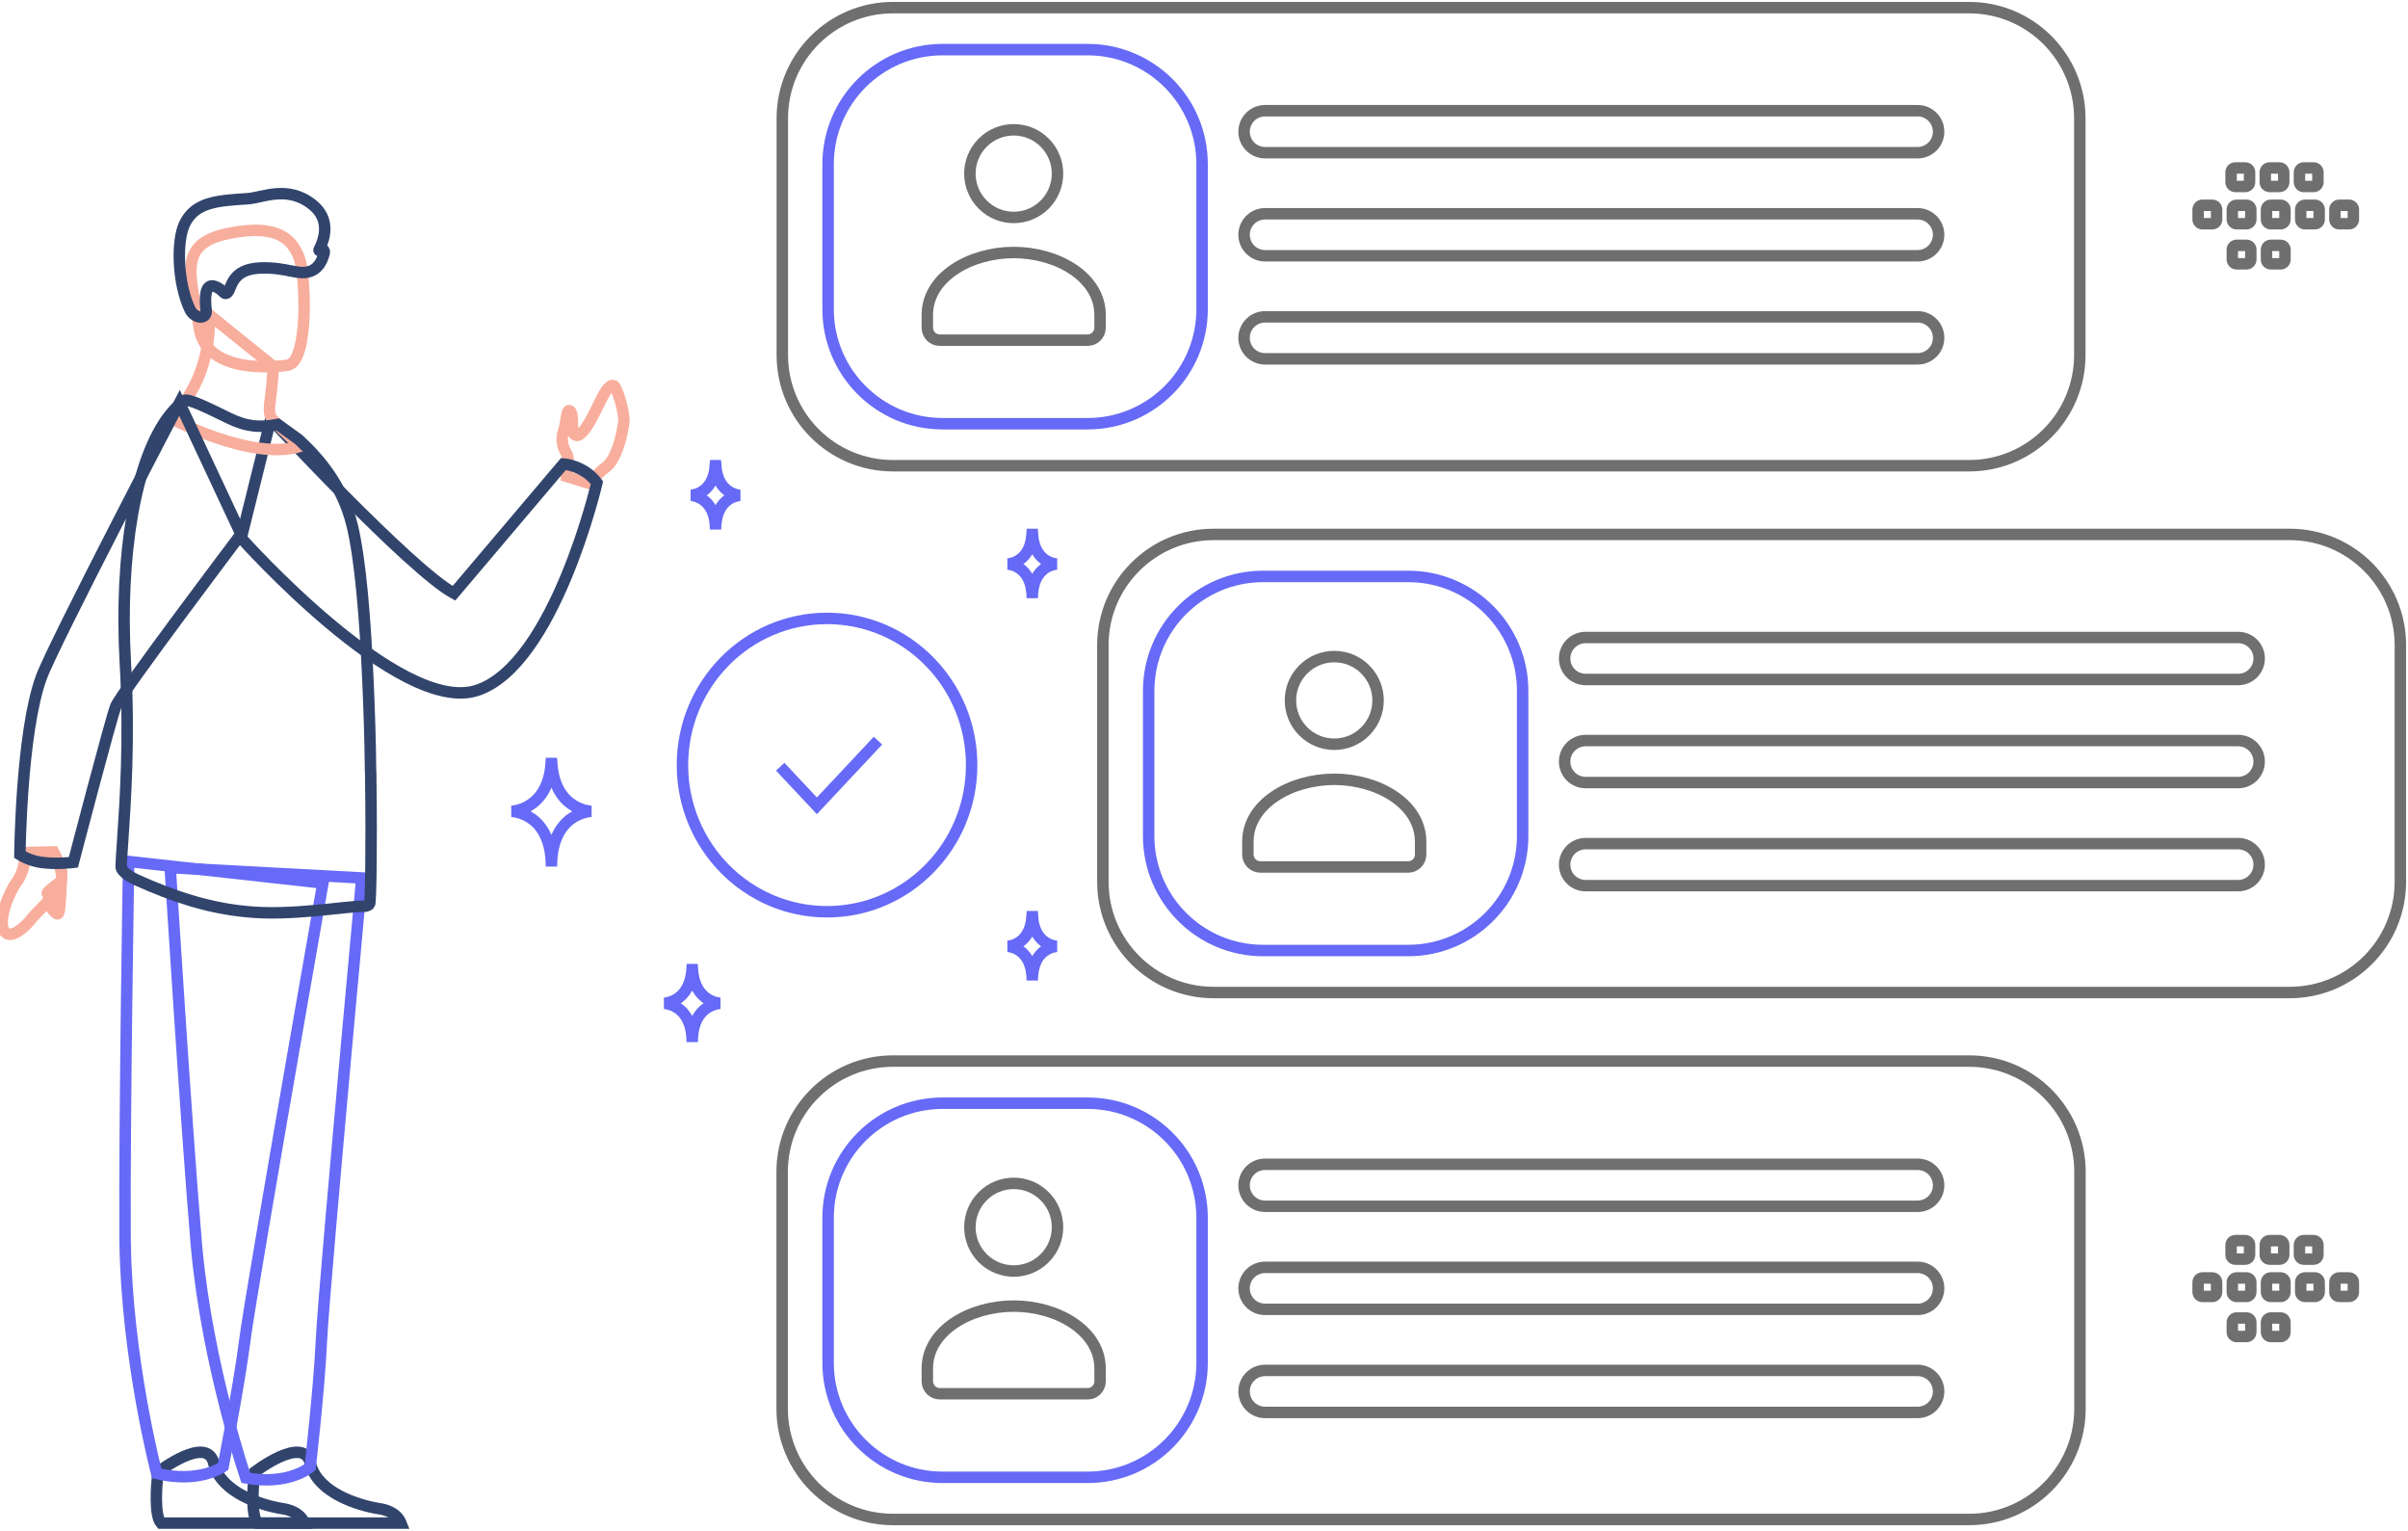 <svg width="631" height="401" viewBox="0 0 631 401" fill="none" xmlns="http://www.w3.org/2000/svg">
<g clip-path="url(#clip0_408_210)">
<path d="M516 2H234C217.984 2 205 14.984 205 31V93C205 109.016 217.984 122 234 122H516C532.016 122 545 109.016 545 93V31C545 14.984 532.016 2 516 2Z" stroke="#6F6F6F" stroke-width="3"/>
<path d="M285 13H247C230.431 13 217 26.431 217 43V81C217 97.569 230.431 111 247 111H285C301.569 111 315 97.569 315 81V43C315 26.431 301.569 13 285 13Z" stroke="#666AF6" stroke-width="3"/>
<path fill-rule="evenodd" clip-rule="evenodd" d="M288.267 82.555V85.831C288.267 87.64 286.818 89.108 285.033 89.108H246.233C244.448 89.108 243 87.64 243 85.831V82.502C243 72.588 254.181 66.146 265.633 66.146C277.086 66.146 288.267 72.591 288.267 82.502V82.555ZM273.751 37.363C278.235 41.846 278.235 49.115 273.751 53.599C269.268 58.083 261.999 58.083 257.515 53.599C253.031 49.115 253.031 41.846 257.515 37.363C261.999 32.879 269.268 32.879 273.751 37.363Z" stroke="#6F6F6F" stroke-width="3"/>
<path d="M502.5 29H331.5C328.462 29 326 31.462 326 34.5C326 37.538 328.462 40 331.5 40H502.5C505.538 40 508 37.538 508 34.5C508 31.462 505.538 29 502.5 29Z" stroke="#6F6F6F" stroke-width="3"/>
<path d="M502.5 56H331.5C328.462 56 326 58.462 326 61.5C326 64.538 328.462 67 331.5 67H502.5C505.538 67 508 64.538 508 61.5C508 58.462 505.538 56 502.5 56Z" stroke="#6F6F6F" stroke-width="3"/>
<path d="M502.5 83H331.5C328.462 83 326 85.462 326 88.5C326 91.538 328.462 94 331.5 94H502.5C505.538 94 508 91.538 508 88.5C508 85.462 505.538 83 502.5 83Z" stroke="#6F6F6F" stroke-width="3"/>
<path d="M516 277.957H234C217.96 277.957 204.957 290.96 204.957 307V369C204.957 385.04 217.96 398.043 234 398.043H516C532.04 398.043 545.043 385.04 545.043 369V307C545.043 290.96 532.04 277.957 516 277.957Z" stroke="#6F6F6F" stroke-width="3"/>
<path d="M285 289H247C230.431 289 217 302.431 217 319V357C217 373.569 230.431 387 247 387H285C301.569 387 315 373.569 315 357V319C315 302.431 301.569 289 285 289Z" stroke="#666AF6" stroke-width="3"/>
<path fill-rule="evenodd" clip-rule="evenodd" d="M288.267 358.555V361.831C288.267 363.64 286.818 365.108 285.033 365.108H246.233C244.448 365.108 243 363.64 243 361.831V358.502C243 348.588 254.181 342.146 265.633 342.146C277.086 342.146 288.267 348.591 288.267 358.502V358.555ZM273.751 313.363C278.235 317.846 278.235 325.115 273.751 329.599C269.268 334.083 261.999 334.083 257.515 329.599C253.031 325.115 253.031 317.846 257.515 313.363C261.999 308.879 269.268 308.879 273.751 313.363Z" stroke="#6F6F6F" stroke-width="3"/>
<path d="M502.5 305H331.5C328.462 305 326 307.462 326 310.5C326 313.538 328.462 316 331.5 316H502.5C505.538 316 508 313.538 508 310.5C508 307.462 505.538 305 502.5 305Z" stroke="#6F6F6F" stroke-width="3"/>
<path d="M502.5 332H331.5C328.462 332 326 334.462 326 337.5C326 340.538 328.462 343 331.5 343H502.5C505.538 343 508 340.538 508 337.5C508 334.462 505.538 332 502.5 332Z" stroke="#6F6F6F" stroke-width="3"/>
<path d="M502.5 359H331.5C328.462 359 326 361.462 326 364.5C326 367.538 328.462 370 331.5 370H502.5C505.538 370 508 367.538 508 364.5C508 361.462 505.538 359 502.5 359Z" stroke="#6F6F6F" stroke-width="3"/>
<path d="M600 140H318C301.984 140 289 152.984 289 169V231C289 247.016 301.984 260 318 260H600C616.016 260 629 247.016 629 231V169C629 152.984 616.016 140 600 140Z" stroke="#6F6F6F" stroke-width="3"/>
<path d="M369 151H331C314.431 151 301 164.431 301 181V219C301 235.569 314.431 249 331 249H369C385.569 249 399 235.569 399 219V181C399 164.431 385.569 151 369 151Z" stroke="#666AF6" stroke-width="3"/>
<path fill-rule="evenodd" clip-rule="evenodd" d="M372.267 220.555V223.831C372.267 225.64 370.818 227.108 369.033 227.108H330.233C328.448 227.108 327 225.64 327 223.831V220.502C327 210.588 338.181 204.146 349.633 204.146C361.086 204.146 372.267 210.591 372.267 220.502V220.555ZM357.751 175.363C362.235 179.846 362.235 187.115 357.751 191.599C353.268 196.083 345.999 196.083 341.515 191.599C337.031 187.115 337.031 179.846 341.515 175.363C345.999 170.879 353.268 170.879 357.751 175.363Z" stroke="#6F6F6F" stroke-width="3"/>
<path d="M586.5 167H415.5C412.462 167 410 169.462 410 172.5C410 175.538 412.462 178 415.5 178H586.5C589.538 178 592 175.538 592 172.5C592 169.462 589.538 167 586.5 167Z" stroke="#6F6F6F" stroke-width="3"/>
<path d="M586.5 194H415.5C412.462 194 410 196.462 410 199.5C410 202.538 412.462 205 415.5 205H586.5C589.538 205 592 202.538 592 199.5C592 196.462 589.538 194 586.5 194Z" stroke="#6F6F6F" stroke-width="3"/>
<path d="M586.5 221H415.5C412.462 221 410 223.462 410 226.5C410 229.538 412.462 232 415.5 232H586.5C589.538 232 592 229.538 592 226.5C592 223.462 589.538 221 586.5 221Z" stroke="#6F6F6F" stroke-width="3"/>
<path fill-rule="evenodd" clip-rule="evenodd" d="M216.722 238.845C195.798 238.845 178.833 221.641 178.833 200.423C178.833 179.204 195.798 162 216.722 162C237.646 162 254.611 179.204 254.611 200.423C254.611 221.641 237.646 238.845 216.722 238.845Z" stroke="#666AF6" stroke-width="3"/>
<path d="M230.063 194.019L214.057 211.095L204.448 200.851" stroke="#666AF6" stroke-width="3"/>
<path d="M163.478 110.435C162.885 115.016 161.298 120.538 158.729 122.413C155.816 124.542 154.916 126.802 154.916 126.802L151.955 125.889L148.416 124.798C148.416 124.798 148.41 124.437 148.432 123.835C148.45 123.239 148.505 122.404 148.622 121.464C148.622 121.464 149.297 120.013 148.351 118.603C147.406 117.196 146.971 114.781 147.637 113.094C148.299 111.412 148.437 107.603 149.063 107.573C150.581 107.488 149.542 112.915 150.38 113.681C151.133 114.379 151.778 113.931 151.893 113.835C151.901 113.829 151.909 113.823 151.917 113.816C155.592 111.07 158.311 100.223 160.81 101.027C161.742 101.326 163.734 108.485 163.478 110.435ZM14.053 223.154C14.053 223.154 17.191 228.584 15.786 231.716C14.385 234.85 9.52 239.028 8.265 240.667C7.015 242.303 2.772 246.626 1.062 243.844C-0.646 241.069 2.371 233.688 4.463 230.906C6.553 228.119 6.751 223.336 6.751 223.336L14.053 223.154Z" stroke="#F8AE9D" stroke-width="3"/>
<path d="M16.061 230.811C16.061 230.811 15.822 236.795 15.538 238.392C15.252 239.993 14.97 239.503 13.876 238.429C12.782 237.354 12.794 234.223 12.384 234.017C11.974 233.811 16.061 230.811 16.061 230.811Z" stroke="#F8AE9D" stroke-width="3"/>
<path d="M70.952 109.782C70.952 109.782 107.556 149.237 118.951 155.42L147.661 121.531C147.661 121.531 153.05 121.909 156.424 126.454C156.424 126.454 145.285 174.249 124.962 180.869C104.639 187.488 63.206 140.951 63.206 140.951L70.952 109.782ZM105.08 399H67.492C65.686 396.871 66.351 389.011 66.622 386.441C66.679 385.923 66.717 385.625 66.717 385.625C66.717 385.625 79.552 375.713 81.315 383.303C81.368 383.541 81.434 383.775 81.505 384.005C83.725 391.103 93.69 394.329 99.439 395.228C103.184 395.811 104.567 397.688 105.08 399Z" stroke="#31446C" stroke-width="3"/>
<path d="M79.773 399H42.185C40.379 396.871 41.045 389.011 41.315 386.441C41.372 385.923 41.41 385.625 41.41 385.625C41.41 385.625 54.246 375.713 56.009 383.303C56.061 383.541 56.127 383.775 56.199 384.005C58.418 391.103 68.383 394.329 74.133 395.228C77.877 395.811 79.26 397.688 79.773 399Z" stroke="#31446C" stroke-width="3"/>
<path d="M94.812 229.993C94.812 229.993 93.015 249.443 90.903 272.82C88.032 304.577 84.579 343.587 84.237 350.976C83.645 363.809 81.279 384.334 81.279 384.334C81.279 384.334 75.66 389.211 64.414 387.155C64.414 387.155 54.391 357.852 51.53 326.847L51.398 325.316C48.733 293.756 44.596 227.295 44.596 227.295L94.812 229.993Z" stroke="#666AF6" stroke-width="3"/>
<path d="M84.618 231.324C84.618 231.324 81.229 250.58 77.204 273.727C71.734 305.173 65.09 343.804 64.149 351.14C62.517 363.88 58.462 384.173 58.462 384.173C58.462 384.173 52.351 388.697 41.067 385.986C41.067 385.986 33.212 356.224 32.786 325.19L32.775 323.657C32.593 292.081 33.711 225.675 33.711 225.675L84.618 231.324Z" stroke="#666AF6" stroke-width="3"/>
<path d="M78.796 116.887C65.88 120.966 44.566 109.467 44.566 109.467C44.566 109.467 55.438 101.019 54.816 82.433L64.802 90.483L71.587 95.948C71.587 95.948 71.56 99.172 70.817 104.821C70.621 106.306 70.263 108.627 71.376 109.816C75.701 114.432 78.796 116.887 78.796 116.887Z" stroke="#F8AE9D" stroke-width="3"/>
<path d="M75.536 95.643C75.536 95.643 54.199 99.19 52.195 85.867C50.192 72.544 46.091 64.029 59.628 61.203C73.165 58.376 76.587 63.059 78.335 67.343C80.084 71.628 81.032 94.378 75.536 95.643Z" stroke="#F8AE9D" stroke-width="3"/>
<path d="M96.828 236.885C96.439 237.207 95.987 237.404 95.468 237.404C90.616 237.337 76.47 240.034 64.503 238.804C54.413 237.833 45.478 234.846 35.889 230.548C34.615 229.976 31.686 228.41 31.748 226.988C31.793 225.427 31.945 223.169 32.142 220.32C32.822 210.419 34.002 193.393 32.848 173.747C32.644 170.131 32.533 166.51 32.517 162.888C32.419 136.26 37.696 112.844 48.309 104.919C49.217 104.271 54.78 106.99 59.892 109.508C64.614 111.838 68.317 112.084 72.781 111.18L78.259 115.134C83.693 120.178 89.645 127.039 92.235 137.45C94.435 146.314 95.728 162.293 96.439 178.854C96.761 186.358 97.02 193.93 97.087 201.108V201.362C97.15 202.074 97.15 202.852 97.15 203.563C97.409 222.006 97.15 236.626 96.828 236.885Z" stroke="#31446C" stroke-width="3"/>
<path d="M10.855 225.919C14.905 226.469 19.226 225.901 19.226 225.901C19.226 225.901 28.993 188.486 30.33 185.045C31.668 181.603 63.153 139.941 63.153 139.941L47.043 105.532C47.043 105.532 14.032 168.682 10.818 177.473C5.507 191.999 5.215 223.898 5.215 223.898C5.215 223.898 7.672 225.489 10.855 225.919ZM49.795 81.095C50.956 83.496 54.326 83.852 54.015 81.203C53.662 78.188 53.666 74.244 56.117 74.977C58.568 75.711 58.693 77.674 59.699 76.529C60.706 75.384 60.724 70.554 68.022 70.214C75.321 69.879 78.286 72.419 81.676 70.925C83.708 70.031 84.587 67.833 84.966 66.212C85.074 65.753 84.739 65.112 84.433 65.47C84.143 65.809 83.414 65.787 83.622 65.393C84.907 62.954 86.83 57.629 81.931 53.663C75.375 48.354 68.693 51.829 64.901 52.057C56.542 52.562 51.144 53.063 48.416 58.555C46.155 63.111 46.542 74.366 49.795 81.095Z" stroke="#31446C" stroke-width="3"/>
<path fill-rule="evenodd" clip-rule="evenodd" d="M615.555 58.613H612.971C612.672 58.613 612.385 58.494 612.174 58.282C611.963 58.071 611.844 57.784 611.844 57.485V54.902C611.844 54.277 612.352 53.774 612.971 53.774H615.555C616.175 53.774 616.683 54.282 616.683 54.902V57.485C616.683 57.633 616.655 57.78 616.598 57.917C616.541 58.054 616.458 58.179 616.354 58.283C616.249 58.388 616.124 58.471 615.987 58.528C615.85 58.584 615.703 58.613 615.555 58.613ZM606.597 58.613H604.014C603.394 58.613 602.886 58.105 602.886 57.485V54.902C602.886 54.277 603.394 53.774 604.014 53.774H606.597C607.217 53.774 607.725 54.282 607.725 54.902V57.485C607.725 58.105 607.217 58.613 606.597 58.613ZM597.634 58.613H595.05C594.43 58.613 593.922 58.105 593.922 57.485V54.902C593.922 54.277 594.43 53.774 595.05 53.774H597.634C598.253 53.774 598.761 54.282 598.761 54.902V57.485C598.761 57.633 598.733 57.78 598.676 57.917C598.62 58.054 598.537 58.178 598.432 58.283C598.327 58.388 598.203 58.471 598.066 58.528C597.929 58.584 597.782 58.613 597.634 58.613ZM588.675 58.613H586.091C585.792 58.612 585.506 58.493 585.295 58.281C585.083 58.07 584.964 57.784 584.963 57.485V54.902C584.964 54.603 585.083 54.316 585.294 54.105C585.505 53.894 585.792 53.775 586.091 53.774H588.675C589.3 53.774 589.808 54.282 589.808 54.902V57.485C589.805 57.784 589.684 58.07 589.472 58.281C589.26 58.492 588.974 58.611 588.675 58.613ZM579.716 58.613H577.133C576.833 58.613 576.546 58.494 576.334 58.283C576.121 58.072 576.001 57.785 576 57.485V54.902C576 54.754 576.03 54.606 576.087 54.469C576.144 54.332 576.228 54.208 576.333 54.103C576.438 53.998 576.563 53.915 576.7 53.859C576.837 53.803 576.985 53.774 577.133 53.774H579.716C580.336 53.774 580.844 54.282 580.844 54.902V57.485C580.844 58.105 580.336 58.613 579.716 58.613ZM606.269 48.845H603.685C603.065 48.845 602.557 48.336 602.557 47.717V45.128C602.557 44.508 603.065 44 603.685 44H606.269C606.893 44 607.396 44.508 607.396 45.128V47.712C607.397 47.861 607.368 48.008 607.312 48.145C607.256 48.283 607.173 48.408 607.068 48.513C606.964 48.618 606.839 48.702 606.702 48.759C606.565 48.816 606.418 48.845 606.269 48.845ZM597.31 48.845H594.727C594.107 48.845 593.599 48.336 593.599 47.717V45.128C593.599 44.508 594.107 44 594.727 44H597.31C597.93 44 598.438 44.508 598.438 45.128V47.712C598.439 47.861 598.41 48.008 598.354 48.145C598.297 48.283 598.215 48.408 598.11 48.513C598.005 48.618 597.88 48.702 597.743 48.759C597.606 48.816 597.459 48.845 597.31 48.845ZM588.352 48.845H585.768C585.468 48.845 585.181 48.726 584.969 48.515C584.757 48.303 584.637 48.017 584.635 47.717V45.128C584.635 44.508 585.143 44 585.768 44H588.352C588.971 44 589.48 44.508 589.48 45.128V47.712C589.48 48.336 588.971 48.845 588.352 48.845ZM597.634 69.107H595.05C594.43 69.107 593.922 68.599 593.922 67.979V65.396C593.922 64.771 594.43 64.268 595.05 64.268H597.634C598.253 64.268 598.761 64.776 598.761 65.396V67.979C598.761 68.127 598.733 68.274 598.676 68.411C598.62 68.548 598.537 68.672 598.432 68.777C598.327 68.882 598.203 68.965 598.066 69.022C597.929 69.078 597.782 69.107 597.634 69.107ZM588.675 69.107H586.091C585.792 69.106 585.506 68.987 585.295 68.775C585.083 68.564 584.964 68.278 584.963 67.979V65.396C584.964 65.097 585.083 64.81 585.294 64.599C585.505 64.388 585.792 64.269 586.091 64.268H588.675C589.3 64.268 589.808 64.776 589.808 65.396V67.979C589.805 68.278 589.684 68.564 589.472 68.775C589.26 68.986 588.974 69.105 588.675 69.107ZM615.555 339.613H612.971C612.672 339.613 612.385 339.494 612.174 339.282C611.963 339.071 611.844 338.784 611.844 338.485V335.902C611.844 335.277 612.352 334.774 612.971 334.774H615.555C616.175 334.774 616.683 335.282 616.683 335.902V338.485C616.683 338.633 616.655 338.78 616.598 338.917C616.541 339.054 616.458 339.179 616.354 339.284C616.249 339.388 616.124 339.471 615.987 339.528C615.85 339.585 615.703 339.613 615.555 339.613ZM606.597 339.613H604.014C603.394 339.613 602.886 339.105 602.886 338.485V335.902C602.886 335.277 603.394 334.774 604.014 334.774H606.597C607.217 334.774 607.725 335.282 607.725 335.902V338.485C607.725 339.105 607.217 339.613 606.597 339.613ZM597.634 339.613H595.05C594.43 339.613 593.922 339.105 593.922 338.485V335.902C593.922 335.277 594.43 334.774 595.05 334.774H597.634C598.253 334.774 598.761 335.282 598.761 335.902V338.485C598.761 338.633 598.733 338.78 598.676 338.917C598.62 339.054 598.537 339.178 598.432 339.283C598.327 339.388 598.203 339.471 598.066 339.528C597.929 339.584 597.782 339.613 597.634 339.613ZM588.675 339.613H586.091C585.792 339.612 585.506 339.493 585.295 339.281C585.083 339.07 584.964 338.784 584.963 338.485V335.902C584.964 335.603 585.083 335.316 585.294 335.105C585.505 334.894 585.792 334.775 586.091 334.774H588.675C589.3 334.774 589.808 335.282 589.808 335.902V338.485C589.805 338.784 589.684 339.07 589.472 339.281C589.26 339.492 588.974 339.611 588.675 339.613ZM579.716 339.613H577.133C576.833 339.613 576.546 339.494 576.334 339.283C576.121 339.072 576.001 338.785 576 338.485V335.902C576 335.754 576.03 335.607 576.087 335.469C576.144 335.332 576.228 335.208 576.333 335.103C576.438 334.998 576.563 334.915 576.7 334.859C576.837 334.802 576.985 334.774 577.133 334.774H579.716C580.336 334.774 580.844 335.282 580.844 335.902V338.485C580.844 339.105 580.336 339.613 579.716 339.613ZM606.269 329.845H603.685C603.065 329.845 602.557 329.336 602.557 328.717V326.128C602.557 325.508 603.065 325 603.685 325H606.269C606.893 325 607.396 325.508 607.396 326.128V328.712C607.397 328.861 607.368 329.008 607.312 329.145C607.256 329.283 607.173 329.408 607.068 329.513C606.964 329.618 606.839 329.702 606.702 329.759C606.565 329.816 606.418 329.845 606.269 329.845ZM597.31 329.845H594.727C594.107 329.845 593.599 329.336 593.599 328.717V326.128C593.599 325.508 594.107 325 594.727 325H597.31C597.93 325 598.438 325.508 598.438 326.128V328.712C598.439 328.861 598.41 329.008 598.354 329.145C598.297 329.283 598.215 329.408 598.11 329.513C598.005 329.618 597.88 329.702 597.743 329.759C597.606 329.816 597.459 329.845 597.31 329.845ZM588.352 329.845H585.768C585.468 329.845 585.181 329.726 584.969 329.515C584.757 329.303 584.637 329.017 584.635 328.717V326.128C584.635 325.508 585.143 325 585.768 325H588.352C588.971 325 589.48 325.508 589.48 326.128V328.712C589.48 329.336 588.971 329.845 588.352 329.845ZM597.634 350.107H595.05C594.43 350.107 593.922 349.599 593.922 348.979V346.396C593.922 345.771 594.43 345.268 595.05 345.268H597.634C598.253 345.268 598.761 345.776 598.761 346.396V348.979C598.761 349.127 598.733 349.274 598.676 349.411C598.62 349.548 598.537 349.672 598.432 349.777C598.327 349.882 598.203 349.965 598.066 350.022C597.929 350.078 597.782 350.107 597.634 350.107ZM588.675 350.107H586.091C585.792 350.106 585.506 349.987 585.295 349.775C585.083 349.564 584.964 349.278 584.963 348.979V346.396C584.964 346.097 585.083 345.81 585.294 345.599C585.505 345.388 585.792 345.269 586.091 345.268H588.675C589.3 345.268 589.808 345.776 589.808 346.396V348.979C589.805 349.278 589.684 349.564 589.472 349.775C589.26 349.986 588.974 350.105 588.675 350.107Z" stroke="#6F6F6F" stroke-width="3"/>
<path d="M187.548 122H187.453C186.894 129.643 181 129.761 181 129.761C181 129.761 187.5 129.883 187.5 138.714C187.5 129.883 194 129.761 194 129.761C194 129.761 188.107 129.643 187.548 122ZM144.578 200H144.425C143.521 212.346 134 212.536 134 212.536C134 212.536 144.5 212.734 144.5 227C144.5 212.734 155 212.536 155 212.536C155 212.536 145.481 212.346 144.578 200ZM270.548 240.143H270.453C269.894 247.786 264 247.904 264 247.904C264 247.904 270.5 248.026 270.5 256.857C270.5 248.026 277 247.904 277 247.904C277 247.904 271.107 247.786 270.548 240.143ZM270.548 140H270.453C269.894 147.643 264 147.761 264 147.761C264 147.761 270.5 147.883 270.5 156.714C270.5 147.883 277 147.761 277 147.761C277 147.761 271.107 147.643 270.548 140ZM181.443 254H181.336C180.7 262.688 174 262.822 174 262.822C174 262.822 181.388 262.961 181.388 273C181.388 262.961 188.777 262.822 188.777 262.822C188.777 262.822 182.079 262.688 181.443 254Z" stroke="#666AF6" stroke-width="3"/>
</g>
<defs>
<clipPath id="clip0_408_210">
<rect width="631" height="401" fill="white"/>
</clipPath>
</defs>
</svg>
